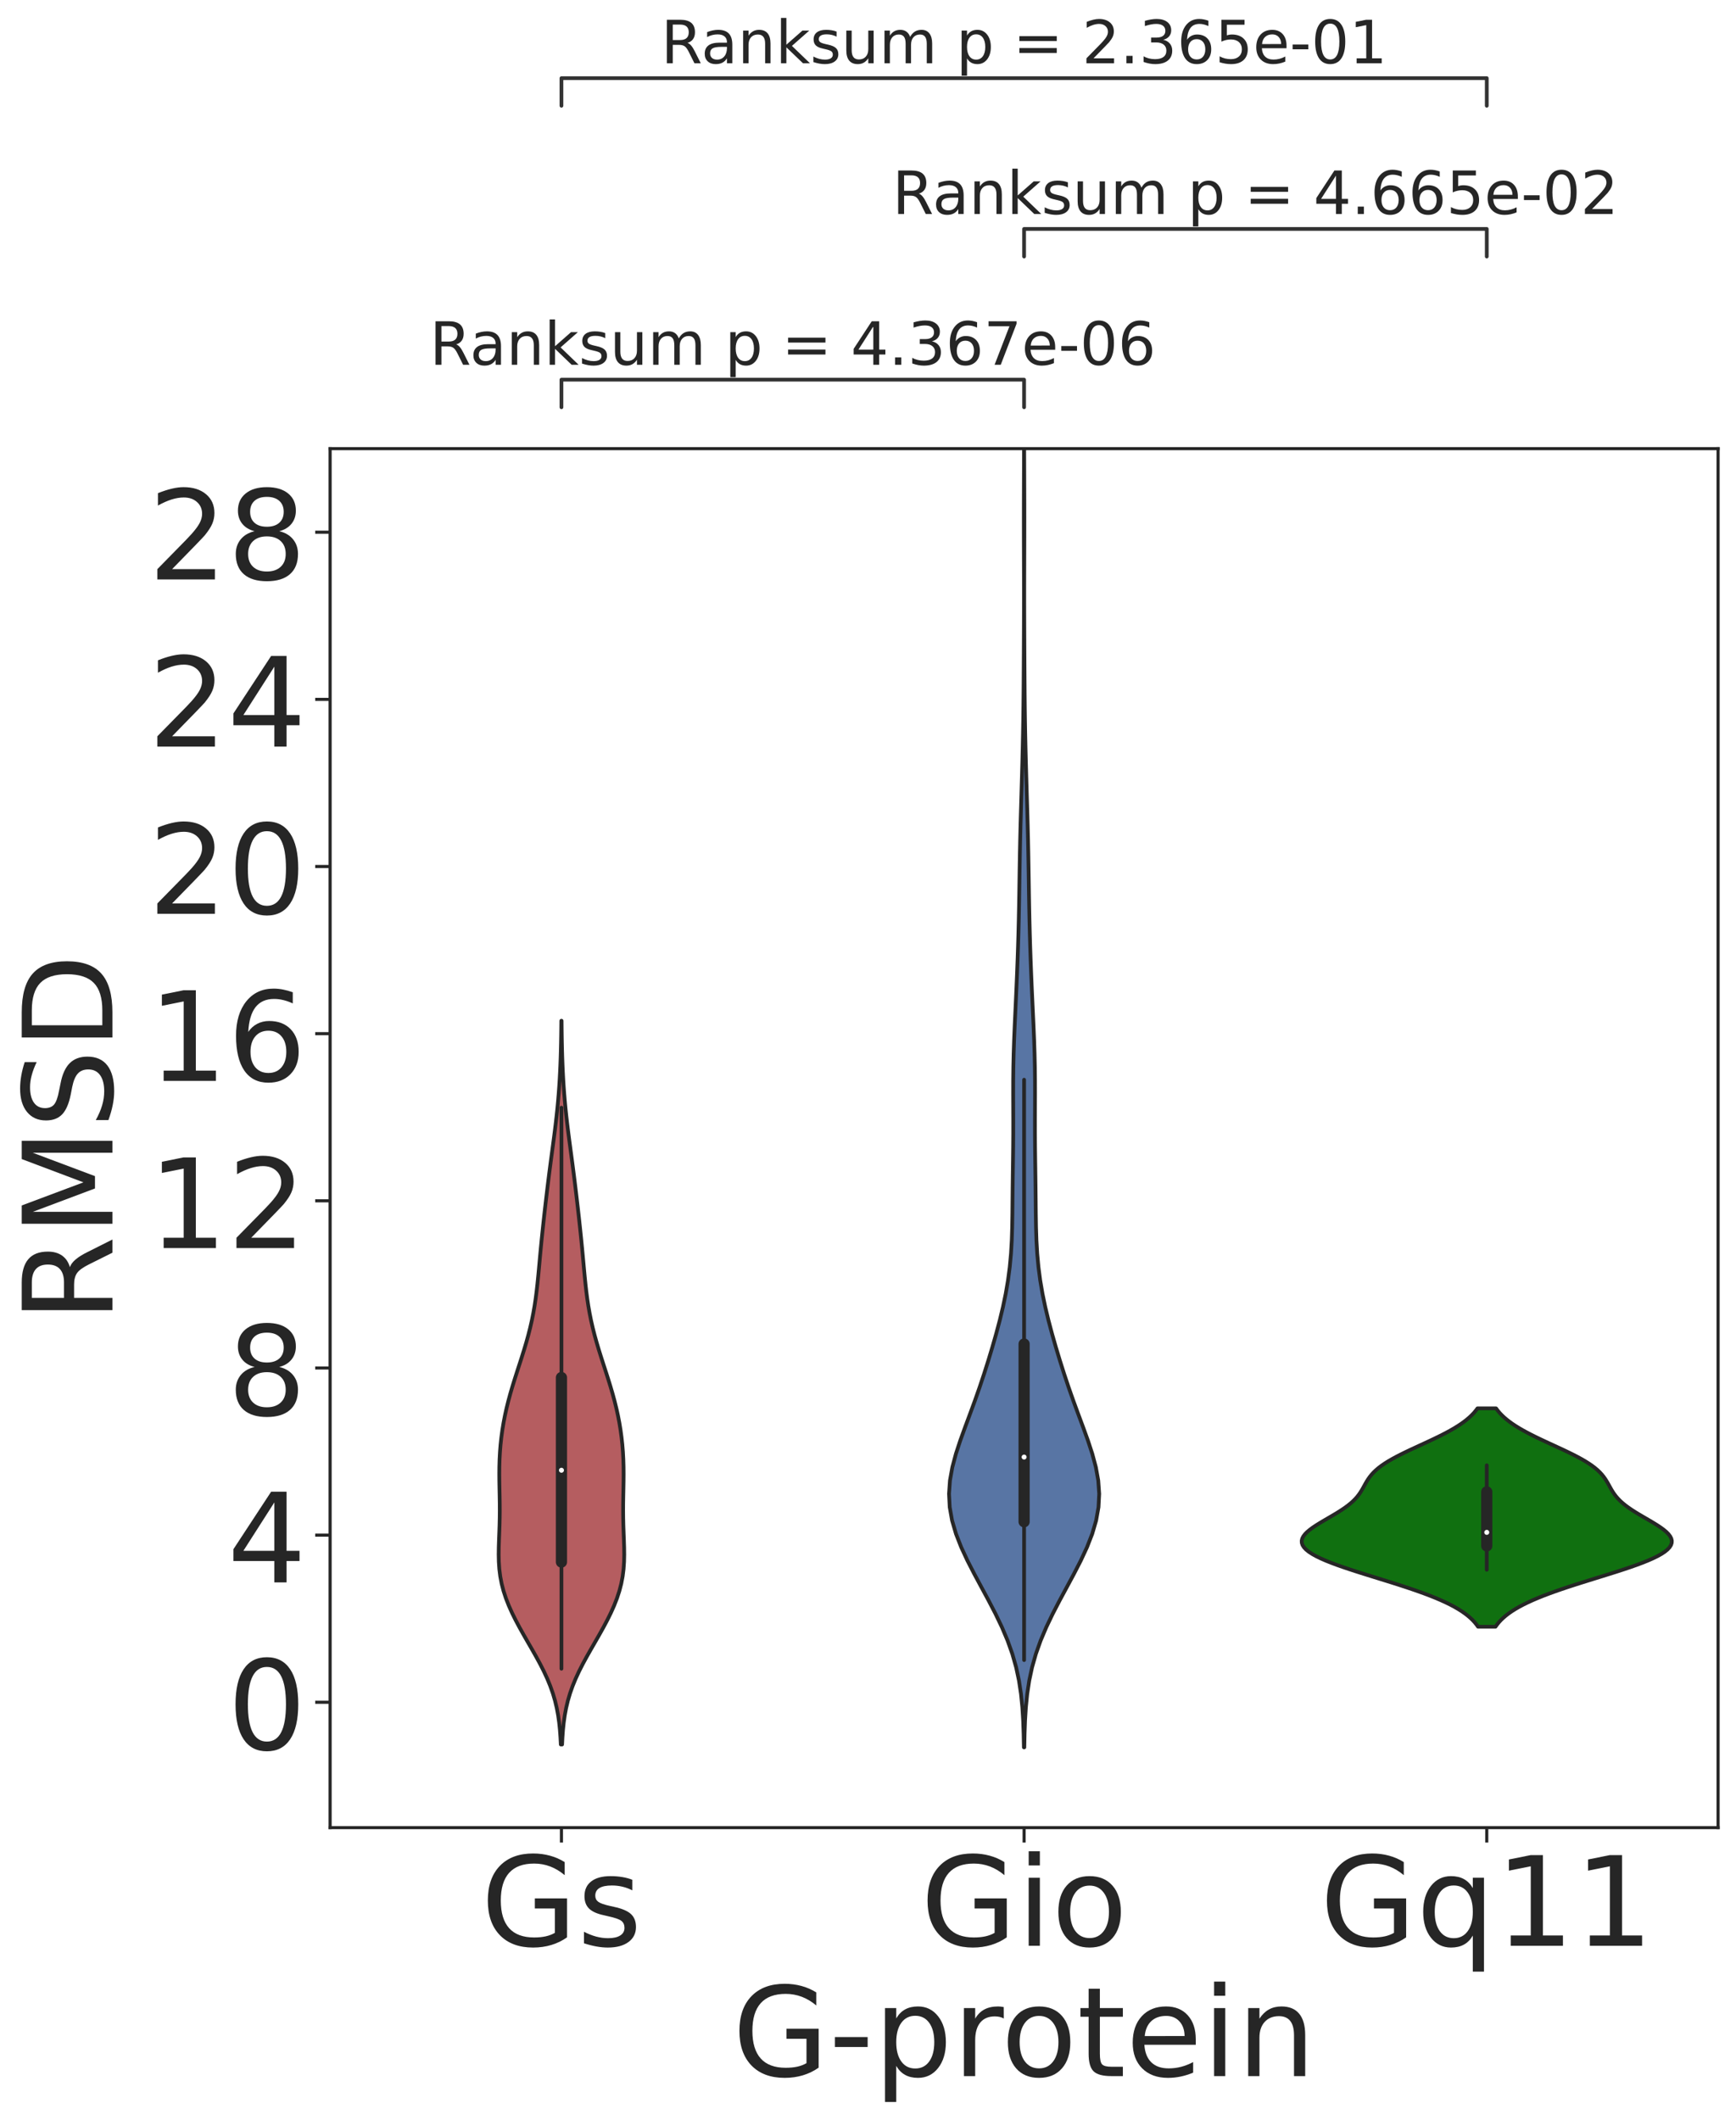 <?xml version="1.0" encoding="utf-8" standalone="no"?>
<!DOCTYPE svg PUBLIC "-//W3C//DTD SVG 1.1//EN"
  "http://www.w3.org/Graphics/SVG/1.1/DTD/svg11.dtd">
<!-- Created with matplotlib (https://matplotlib.org/) -->
<svg height="852.245pt" version="1.1" viewBox="0 0 697.916 852.245" width="697.916pt" xmlns="http://www.w3.org/2000/svg" xmlns:xlink="http://www.w3.org/1999/xlink">
 <defs>
  <style type="text/css">
*{stroke-linecap:butt;stroke-linejoin:round;}
  </style>
 </defs>
 <g id="figure_1">
  <g id="patch_1">
   <path d="M 0 852.245 
L 697.916 852.245 
L 697.916 0 
L 0 0 
z
" style="fill:#ffffff;"/>
  </g>
  <g id="axes_1">
   <g id="patch_2">
    <path d="M 132.716 734.764 
L 690.716 734.764 
L 690.716 180.363 
L 132.716 180.363 
z
" style="fill:#ffffff;"/>
   </g>
   <g id="matplotlib.axis_1">
    <g id="xtick_1">
     <g id="line2d_1">
      <defs>
       <path d="M 0 0 
L 0 6 
" id="m88ffc23255" style="stroke:#262626;stroke-width:1.25;"/>
      </defs>
      <g>
       <use style="fill:#262626;stroke:#262626;stroke-width:1.25;" x="225.716" xlink:href="#m88ffc23255" y="734.764"/>
      </g>
     </g>
     <g id="text_1">
      <!-- Gs -->
      <defs>
       <path d="M 59.516 10.406 
L 59.516 29.984 
L 43.406 29.984 
L 43.406 38.094 
L 69.281 38.094 
L 69.281 6.781 
Q 63.578 2.734 56.688 0.656 
Q 49.812 -1.422 42 -1.422 
Q 24.906 -1.422 15.25 8.562 
Q 5.609 18.562 5.609 36.375 
Q 5.609 54.25 15.25 64.234 
Q 24.906 74.219 42 74.219 
Q 49.125 74.219 55.547 72.453 
Q 61.969 70.703 67.391 67.281 
L 67.391 56.781 
Q 61.922 61.422 55.766 63.766 
Q 49.609 66.109 42.828 66.109 
Q 29.438 66.109 22.719 58.641 
Q 16.016 51.172 16.016 36.375 
Q 16.016 21.625 22.719 14.156 
Q 29.438 6.688 42.828 6.688 
Q 48.047 6.688 52.141 7.594 
Q 56.25 8.5 59.516 10.406 
z
" id="DejaVuSans-71"/>
       <path d="M 44.281 53.078 
L 44.281 44.578 
Q 40.484 46.531 36.375 47.5 
Q 32.281 48.484 27.875 48.484 
Q 21.188 48.484 17.844 46.438 
Q 14.5 44.391 14.5 40.281 
Q 14.5 37.156 16.891 35.375 
Q 19.281 33.594 26.516 31.984 
L 29.594 31.297 
Q 39.156 29.25 43.188 25.516 
Q 47.219 21.781 47.219 15.094 
Q 47.219 7.469 41.188 3.016 
Q 35.156 -1.422 24.609 -1.422 
Q 20.219 -1.422 15.453 -0.562 
Q 10.688 0.297 5.422 2 
L 5.422 11.281 
Q 10.406 8.688 15.234 7.391 
Q 20.062 6.109 24.812 6.109 
Q 31.156 6.109 34.562 8.281 
Q 37.984 10.453 37.984 14.406 
Q 37.984 18.062 35.516 20.016 
Q 33.062 21.969 24.703 23.781 
L 21.578 24.516 
Q 13.234 26.266 9.516 29.906 
Q 5.812 33.547 5.812 39.891 
Q 5.812 47.609 11.281 51.797 
Q 16.75 56 26.812 56 
Q 31.781 56 36.172 55.266 
Q 40.578 54.547 44.281 53.078 
z
" id="DejaVuSans-115"/>
      </defs>
      <g style="fill:#262626;" transform="translate(193.321 782.256)scale(0.5 -0.5)">
       <use xlink:href="#DejaVuSans-71"/>
       <use x="77.49" xlink:href="#DejaVuSans-115"/>
      </g>
     </g>
    </g>
    <g id="xtick_2">
     <g id="line2d_2">
      <g>
       <use style="fill:#262626;stroke:#262626;stroke-width:1.25;" x="411.716" xlink:href="#m88ffc23255" y="734.764"/>
      </g>
     </g>
     <g id="text_2">
      <!-- Gio -->
      <defs>
       <path d="M 9.422 54.688 
L 18.406 54.688 
L 18.406 0 
L 9.422 0 
z
M 9.422 75.984 
L 18.406 75.984 
L 18.406 64.594 
L 9.422 64.594 
z
" id="DejaVuSans-105"/>
       <path d="M 30.609 48.391 
Q 23.391 48.391 19.188 42.75 
Q 14.984 37.109 14.984 27.297 
Q 14.984 17.484 19.156 11.844 
Q 23.344 6.203 30.609 6.203 
Q 37.797 6.203 41.984 11.859 
Q 46.188 17.531 46.188 27.297 
Q 46.188 37.016 41.984 42.703 
Q 37.797 48.391 30.609 48.391 
z
M 30.609 56 
Q 42.328 56 49.016 48.375 
Q 55.719 40.766 55.719 27.297 
Q 55.719 13.875 49.016 6.219 
Q 42.328 -1.422 30.609 -1.422 
Q 18.844 -1.422 12.172 6.219 
Q 5.516 13.875 5.516 27.297 
Q 5.516 40.766 12.172 48.375 
Q 18.844 56 30.609 56 
z
" id="DejaVuSans-111"/>
      </defs>
      <g style="fill:#262626;" transform="translate(370.102 782.256)scale(0.5 -0.5)">
       <use xlink:href="#DejaVuSans-71"/>
       <use x="77.49" xlink:href="#DejaVuSans-105"/>
       <use x="105.273" xlink:href="#DejaVuSans-111"/>
      </g>
     </g>
    </g>
    <g id="xtick_3">
     <g id="line2d_3">
      <g>
       <use style="fill:#262626;stroke:#262626;stroke-width:1.25;" x="597.716" xlink:href="#m88ffc23255" y="734.764"/>
      </g>
     </g>
     <g id="text_3">
      <!-- Gq11 -->
      <defs>
       <path d="M 14.797 27.297 
Q 14.797 17.391 18.875 11.75 
Q 22.953 6.109 30.078 6.109 
Q 37.203 6.109 41.297 11.75 
Q 45.406 17.391 45.406 27.297 
Q 45.406 37.203 41.297 42.844 
Q 37.203 48.484 30.078 48.484 
Q 22.953 48.484 18.875 42.844 
Q 14.797 37.203 14.797 27.297 
z
M 45.406 8.203 
Q 42.578 3.328 38.25 0.953 
Q 33.938 -1.422 27.875 -1.422 
Q 17.969 -1.422 11.734 6.484 
Q 5.516 14.406 5.516 27.297 
Q 5.516 40.188 11.734 48.094 
Q 17.969 56 27.875 56 
Q 33.938 56 38.25 53.625 
Q 42.578 51.266 45.406 46.391 
L 45.406 54.688 
L 54.391 54.688 
L 54.391 -20.797 
L 45.406 -20.797 
z
" id="DejaVuSans-113"/>
       <path d="M 12.406 8.297 
L 28.516 8.297 
L 28.516 63.922 
L 10.984 60.406 
L 10.984 69.391 
L 28.422 72.906 
L 38.281 72.906 
L 38.281 8.297 
L 54.391 8.297 
L 54.391 0 
L 12.406 0 
z
" id="DejaVuSans-49"/>
      </defs>
      <g style="fill:#262626;" transform="translate(530.661 782.256)scale(0.5 -0.5)">
       <use xlink:href="#DejaVuSans-71"/>
       <use x="77.49" xlink:href="#DejaVuSans-113"/>
       <use x="140.967" xlink:href="#DejaVuSans-49"/>
       <use x="204.59" xlink:href="#DejaVuSans-49"/>
      </g>
     </g>
    </g>
    <g id="text_4">
     <!-- G-protein -->
     <defs>
      <path d="M 4.891 31.391 
L 31.203 31.391 
L 31.203 23.391 
L 4.891 23.391 
z
" id="DejaVuSans-45"/>
      <path d="M 18.109 8.203 
L 18.109 -20.797 
L 9.078 -20.797 
L 9.078 54.688 
L 18.109 54.688 
L 18.109 46.391 
Q 20.953 51.266 25.266 53.625 
Q 29.594 56 35.594 56 
Q 45.562 56 51.781 48.094 
Q 58.016 40.188 58.016 27.297 
Q 58.016 14.406 51.781 6.484 
Q 45.562 -1.422 35.594 -1.422 
Q 29.594 -1.422 25.266 0.953 
Q 20.953 3.328 18.109 8.203 
z
M 48.688 27.297 
Q 48.688 37.203 44.609 42.844 
Q 40.531 48.484 33.406 48.484 
Q 26.266 48.484 22.188 42.844 
Q 18.109 37.203 18.109 27.297 
Q 18.109 17.391 22.188 11.75 
Q 26.266 6.109 33.406 6.109 
Q 40.531 6.109 44.609 11.75 
Q 48.688 17.391 48.688 27.297 
z
" id="DejaVuSans-112"/>
      <path d="M 41.109 46.297 
Q 39.594 47.172 37.812 47.578 
Q 36.031 48 33.891 48 
Q 26.266 48 22.188 43.047 
Q 18.109 38.094 18.109 28.812 
L 18.109 0 
L 9.078 0 
L 9.078 54.688 
L 18.109 54.688 
L 18.109 46.188 
Q 20.953 51.172 25.484 53.578 
Q 30.031 56 36.531 56 
Q 37.453 56 38.578 55.875 
Q 39.703 55.766 41.062 55.516 
z
" id="DejaVuSans-114"/>
      <path d="M 18.312 70.219 
L 18.312 54.688 
L 36.812 54.688 
L 36.812 47.703 
L 18.312 47.703 
L 18.312 18.016 
Q 18.312 11.328 20.141 9.422 
Q 21.969 7.516 27.594 7.516 
L 36.812 7.516 
L 36.812 0 
L 27.594 0 
Q 17.188 0 13.234 3.875 
Q 9.281 7.766 9.281 18.016 
L 9.281 47.703 
L 2.688 47.703 
L 2.688 54.688 
L 9.281 54.688 
L 9.281 70.219 
z
" id="DejaVuSans-116"/>
      <path d="M 56.203 29.594 
L 56.203 25.203 
L 14.891 25.203 
Q 15.484 15.922 20.484 11.062 
Q 25.484 6.203 34.422 6.203 
Q 39.594 6.203 44.453 7.469 
Q 49.312 8.734 54.109 11.281 
L 54.109 2.781 
Q 49.266 0.734 44.188 -0.344 
Q 39.109 -1.422 33.891 -1.422 
Q 20.797 -1.422 13.156 6.188 
Q 5.516 13.812 5.516 26.812 
Q 5.516 40.234 12.766 48.109 
Q 20.016 56 32.328 56 
Q 43.359 56 49.781 48.891 
Q 56.203 41.797 56.203 29.594 
z
M 47.219 32.234 
Q 47.125 39.594 43.094 43.984 
Q 39.062 48.391 32.422 48.391 
Q 24.906 48.391 20.391 44.141 
Q 15.875 39.891 15.188 32.172 
z
" id="DejaVuSans-101"/>
      <path d="M 54.891 33.016 
L 54.891 0 
L 45.906 0 
L 45.906 32.719 
Q 45.906 40.484 42.875 44.328 
Q 39.844 48.188 33.797 48.188 
Q 26.516 48.188 22.312 43.547 
Q 18.109 38.922 18.109 30.906 
L 18.109 0 
L 9.078 0 
L 9.078 54.688 
L 18.109 54.688 
L 18.109 46.188 
Q 21.344 51.125 25.703 53.562 
Q 30.078 56 35.797 56 
Q 45.219 56 50.047 50.172 
Q 54.891 44.344 54.891 33.016 
z
" id="DejaVuSans-110"/>
     </defs>
     <g style="fill:#262626;" transform="translate(294.47 834.646)scale(0.5 -0.5)">
      <use xlink:href="#DejaVuSans-71"/>
      <use x="77.49" xlink:href="#DejaVuSans-45"/>
      <use x="113.574" xlink:href="#DejaVuSans-112"/>
      <use x="177.051" xlink:href="#DejaVuSans-114"/>
      <use x="215.914" xlink:href="#DejaVuSans-111"/>
      <use x="277.096" xlink:href="#DejaVuSans-116"/>
      <use x="316.305" xlink:href="#DejaVuSans-101"/>
      <use x="377.828" xlink:href="#DejaVuSans-105"/>
      <use x="405.611" xlink:href="#DejaVuSans-110"/>
     </g>
    </g>
   </g>
   <g id="matplotlib.axis_2">
    <g id="ytick_1">
     <g id="line2d_4">
      <defs>
       <path d="M 0 0 
L -6 0 
" id="m9faa488c0c" style="stroke:#262626;stroke-width:1.25;"/>
      </defs>
      <g>
       <use style="fill:#262626;stroke:#262626;stroke-width:1.25;" x="132.716" xlink:href="#m9faa488c0c" y="684.364"/>
      </g>
     </g>
     <g id="text_5">
      <!-- 0 -->
      <defs>
       <path d="M 31.781 66.406 
Q 24.172 66.406 20.328 58.906 
Q 16.5 51.422 16.5 36.375 
Q 16.5 21.391 20.328 13.891 
Q 24.172 6.391 31.781 6.391 
Q 39.453 6.391 43.281 13.891 
Q 47.125 21.391 47.125 36.375 
Q 47.125 51.422 43.281 58.906 
Q 39.453 66.406 31.781 66.406 
z
M 31.781 74.219 
Q 44.047 74.219 50.516 64.516 
Q 56.984 54.828 56.984 36.375 
Q 56.984 17.969 50.516 8.266 
Q 44.047 -1.422 31.781 -1.422 
Q 19.531 -1.422 13.062 8.266 
Q 6.594 17.969 6.594 36.375 
Q 6.594 54.828 13.062 64.516 
Q 19.531 74.219 31.781 74.219 
z
" id="DejaVuSans-48"/>
      </defs>
      <g style="fill:#262626;" transform="translate(91.403 703.36)scale(0.5 -0.5)">
       <use xlink:href="#DejaVuSans-48"/>
      </g>
     </g>
    </g>
    <g id="ytick_2">
     <g id="line2d_5">
      <g>
       <use style="fill:#262626;stroke:#262626;stroke-width:1.25;" x="132.716" xlink:href="#m9faa488c0c" y="617.163"/>
      </g>
     </g>
     <g id="text_6">
      <!-- 4 -->
      <defs>
       <path d="M 37.797 64.312 
L 12.891 25.391 
L 37.797 25.391 
z
M 35.203 72.906 
L 47.609 72.906 
L 47.609 25.391 
L 58.016 25.391 
L 58.016 17.188 
L 47.609 17.188 
L 47.609 0 
L 37.797 0 
L 37.797 17.188 
L 4.891 17.188 
L 4.891 26.703 
z
" id="DejaVuSans-52"/>
      </defs>
      <g style="fill:#262626;" transform="translate(91.403 636.16)scale(0.5 -0.5)">
       <use xlink:href="#DejaVuSans-52"/>
      </g>
     </g>
    </g>
    <g id="ytick_3">
     <g id="line2d_6">
      <g>
       <use style="fill:#262626;stroke:#262626;stroke-width:1.25;" x="132.716" xlink:href="#m9faa488c0c" y="549.963"/>
      </g>
     </g>
     <g id="text_7">
      <!-- 8 -->
      <defs>
       <path d="M 31.781 34.625 
Q 24.75 34.625 20.719 30.859 
Q 16.703 27.094 16.703 20.516 
Q 16.703 13.922 20.719 10.156 
Q 24.75 6.391 31.781 6.391 
Q 38.812 6.391 42.859 10.172 
Q 46.922 13.969 46.922 20.516 
Q 46.922 27.094 42.891 30.859 
Q 38.875 34.625 31.781 34.625 
z
M 21.922 38.812 
Q 15.578 40.375 12.031 44.719 
Q 8.5 49.078 8.5 55.328 
Q 8.5 64.062 14.719 69.141 
Q 20.953 74.219 31.781 74.219 
Q 42.672 74.219 48.875 69.141 
Q 55.078 64.062 55.078 55.328 
Q 55.078 49.078 51.531 44.719 
Q 48 40.375 41.703 38.812 
Q 48.828 37.156 52.797 32.312 
Q 56.781 27.484 56.781 20.516 
Q 56.781 9.906 50.312 4.234 
Q 43.844 -1.422 31.781 -1.422 
Q 19.734 -1.422 13.25 4.234 
Q 6.781 9.906 6.781 20.516 
Q 6.781 27.484 10.781 32.312 
Q 14.797 37.156 21.922 38.812 
z
M 18.312 54.391 
Q 18.312 48.734 21.844 45.562 
Q 25.391 42.391 31.781 42.391 
Q 38.141 42.391 41.719 45.562 
Q 45.312 48.734 45.312 54.391 
Q 45.312 60.062 41.719 63.234 
Q 38.141 66.406 31.781 66.406 
Q 25.391 66.406 21.844 63.234 
Q 18.312 60.062 18.312 54.391 
z
" id="DejaVuSans-56"/>
      </defs>
      <g style="fill:#262626;" transform="translate(91.403 568.96)scale(0.5 -0.5)">
       <use xlink:href="#DejaVuSans-56"/>
      </g>
     </g>
    </g>
    <g id="ytick_4">
     <g id="line2d_7">
      <g>
       <use style="fill:#262626;stroke:#262626;stroke-width:1.25;" x="132.716" xlink:href="#m9faa488c0c" y="482.764"/>
      </g>
     </g>
     <g id="text_8">
      <!-- 12 -->
      <defs>
       <path d="M 19.188 8.297 
L 53.609 8.297 
L 53.609 0 
L 7.328 0 
L 7.328 8.297 
Q 12.938 14.109 22.625 23.891 
Q 32.328 33.688 34.812 36.531 
Q 39.547 41.844 41.422 45.531 
Q 43.312 49.219 43.312 52.781 
Q 43.312 58.594 39.234 62.25 
Q 35.156 65.922 28.609 65.922 
Q 23.969 65.922 18.812 64.312 
Q 13.672 62.703 7.812 59.422 
L 7.812 69.391 
Q 13.766 71.781 18.938 73 
Q 24.125 74.219 28.422 74.219 
Q 39.75 74.219 46.484 68.547 
Q 53.219 62.891 53.219 53.422 
Q 53.219 48.922 51.531 44.891 
Q 49.859 40.875 45.406 35.406 
Q 44.188 33.984 37.641 27.219 
Q 31.109 20.453 19.188 8.297 
z
" id="DejaVuSans-50"/>
      </defs>
      <g style="fill:#262626;" transform="translate(59.591 501.76)scale(0.5 -0.5)">
       <use xlink:href="#DejaVuSans-49"/>
       <use x="63.623" xlink:href="#DejaVuSans-50"/>
      </g>
     </g>
    </g>
    <g id="ytick_5">
     <g id="line2d_8">
      <g>
       <use style="fill:#262626;stroke:#262626;stroke-width:1.25;" x="132.716" xlink:href="#m9faa488c0c" y="415.563"/>
      </g>
     </g>
     <g id="text_9">
      <!-- 16 -->
      <defs>
       <path d="M 33.016 40.375 
Q 26.375 40.375 22.484 35.828 
Q 18.609 31.297 18.609 23.391 
Q 18.609 15.531 22.484 10.953 
Q 26.375 6.391 33.016 6.391 
Q 39.656 6.391 43.531 10.953 
Q 47.406 15.531 47.406 23.391 
Q 47.406 31.297 43.531 35.828 
Q 39.656 40.375 33.016 40.375 
z
M 52.594 71.297 
L 52.594 62.312 
Q 48.875 64.062 45.094 64.984 
Q 41.312 65.922 37.594 65.922 
Q 27.828 65.922 22.672 59.328 
Q 17.531 52.734 16.797 39.406 
Q 19.672 43.656 24.016 45.922 
Q 28.375 48.188 33.594 48.188 
Q 44.578 48.188 50.953 41.516 
Q 57.328 34.859 57.328 23.391 
Q 57.328 12.156 50.688 5.359 
Q 44.047 -1.422 33.016 -1.422 
Q 20.359 -1.422 13.672 8.266 
Q 6.984 17.969 6.984 36.375 
Q 6.984 53.656 15.188 63.938 
Q 23.391 74.219 37.203 74.219 
Q 40.922 74.219 44.703 73.484 
Q 48.484 72.75 52.594 71.297 
z
" id="DejaVuSans-54"/>
      </defs>
      <g style="fill:#262626;" transform="translate(59.591 434.56)scale(0.5 -0.5)">
       <use xlink:href="#DejaVuSans-49"/>
       <use x="63.623" xlink:href="#DejaVuSans-54"/>
      </g>
     </g>
    </g>
    <g id="ytick_6">
     <g id="line2d_9">
      <g>
       <use style="fill:#262626;stroke:#262626;stroke-width:1.25;" x="132.716" xlink:href="#m9faa488c0c" y="348.363"/>
      </g>
     </g>
     <g id="text_10">
      <!-- 20 -->
      <g style="fill:#262626;" transform="translate(59.591 367.36)scale(0.5 -0.5)">
       <use xlink:href="#DejaVuSans-50"/>
       <use x="63.623" xlink:href="#DejaVuSans-48"/>
      </g>
     </g>
    </g>
    <g id="ytick_7">
     <g id="line2d_10">
      <g>
       <use style="fill:#262626;stroke:#262626;stroke-width:1.25;" x="132.716" xlink:href="#m9faa488c0c" y="281.163"/>
      </g>
     </g>
     <g id="text_11">
      <!-- 24 -->
      <g style="fill:#262626;" transform="translate(59.591 300.16)scale(0.5 -0.5)">
       <use xlink:href="#DejaVuSans-50"/>
       <use x="63.623" xlink:href="#DejaVuSans-52"/>
      </g>
     </g>
    </g>
    <g id="ytick_8">
     <g id="line2d_11">
      <g>
       <use style="fill:#262626;stroke:#262626;stroke-width:1.25;" x="132.716" xlink:href="#m9faa488c0c" y="213.964"/>
      </g>
     </g>
     <g id="text_12">
      <!-- 28 -->
      <g style="fill:#262626;" transform="translate(59.591 232.96)scale(0.5 -0.5)">
       <use xlink:href="#DejaVuSans-50"/>
       <use x="63.623" xlink:href="#DejaVuSans-56"/>
      </g>
     </g>
    </g>
    <g id="text_13">
     <!-- RMSD -->
     <defs>
      <path d="M 44.391 34.188 
Q 47.562 33.109 50.562 29.594 
Q 53.562 26.078 56.594 19.922 
L 66.609 0 
L 56 0 
L 46.688 18.703 
Q 43.062 26.031 39.672 28.422 
Q 36.281 30.812 30.422 30.812 
L 19.672 30.812 
L 19.672 0 
L 9.812 0 
L 9.812 72.906 
L 32.078 72.906 
Q 44.578 72.906 50.734 67.672 
Q 56.891 62.453 56.891 51.906 
Q 56.891 45.016 53.688 40.469 
Q 50.484 35.938 44.391 34.188 
z
M 19.672 64.797 
L 19.672 38.922 
L 32.078 38.922 
Q 39.203 38.922 42.844 42.219 
Q 46.484 45.516 46.484 51.906 
Q 46.484 58.297 42.844 61.547 
Q 39.203 64.797 32.078 64.797 
z
" id="DejaVuSans-82"/>
      <path d="M 9.812 72.906 
L 24.516 72.906 
L 43.109 23.297 
L 61.812 72.906 
L 76.516 72.906 
L 76.516 0 
L 66.891 0 
L 66.891 64.016 
L 48.094 14.016 
L 38.188 14.016 
L 19.391 64.016 
L 19.391 0 
L 9.812 0 
z
" id="DejaVuSans-77"/>
      <path d="M 53.516 70.516 
L 53.516 60.891 
Q 47.906 63.578 42.922 64.891 
Q 37.938 66.219 33.297 66.219 
Q 25.25 66.219 20.875 63.094 
Q 16.5 59.969 16.5 54.203 
Q 16.5 49.359 19.406 46.891 
Q 22.312 44.438 30.422 42.922 
L 36.375 41.703 
Q 47.406 39.594 52.656 34.297 
Q 57.906 29 57.906 20.125 
Q 57.906 9.516 50.797 4.047 
Q 43.703 -1.422 29.984 -1.422 
Q 24.812 -1.422 18.969 -0.25 
Q 13.141 0.922 6.891 3.219 
L 6.891 13.375 
Q 12.891 10.016 18.656 8.297 
Q 24.422 6.594 29.984 6.594 
Q 38.422 6.594 43.016 9.906 
Q 47.609 13.234 47.609 19.391 
Q 47.609 24.75 44.312 27.781 
Q 41.016 30.812 33.5 32.328 
L 27.484 33.5 
Q 16.453 35.688 11.516 40.375 
Q 6.594 45.062 6.594 53.422 
Q 6.594 63.094 13.406 68.656 
Q 20.219 74.219 32.172 74.219 
Q 37.312 74.219 42.625 73.281 
Q 47.953 72.359 53.516 70.516 
z
" id="DejaVuSans-83"/>
      <path d="M 19.672 64.797 
L 19.672 8.109 
L 31.594 8.109 
Q 46.688 8.109 53.688 14.938 
Q 60.688 21.781 60.688 36.531 
Q 60.688 51.172 53.688 57.984 
Q 46.688 64.797 31.594 64.797 
z
M 9.812 72.906 
L 30.078 72.906 
Q 51.266 72.906 61.172 64.094 
Q 71.094 55.281 71.094 36.531 
Q 71.094 17.672 61.125 8.828 
Q 51.172 0 30.078 0 
L 9.812 0 
z
" id="DejaVuSans-68"/>
     </defs>
     <g style="fill:#262626;" transform="translate(45.192 531.626)rotate(-90)scale(0.5 -0.5)">
      <use xlink:href="#DejaVuSans-82"/>
      <use x="69.482" xlink:href="#DejaVuSans-77"/>
      <use x="155.762" xlink:href="#DejaVuSans-83"/>
      <use x="219.238" xlink:href="#DejaVuSans-68"/>
     </g>
    </g>
   </g>
   <g id="PolyCollection_1">
    <defs>
     <path d="M 225.969 -150.913 
L 225.463 -150.913 
L 225.314 -153.852 
L 225.097 -156.791 
L 224.791 -159.73 
L 224.375 -162.669 
L 223.825 -165.608 
L 223.124 -168.547 
L 222.257 -171.486 
L 221.219 -174.425 
L 220.013 -177.364 
L 218.652 -180.303 
L 217.159 -183.242 
L 215.563 -186.18 
L 213.9 -189.119 
L 212.207 -192.058 
L 210.521 -194.997 
L 208.878 -197.936 
L 207.313 -200.875 
L 205.858 -203.814 
L 204.543 -206.753 
L 203.394 -209.692 
L 202.432 -212.631 
L 201.669 -215.57 
L 201.108 -218.509 
L 200.738 -221.448 
L 200.539 -224.387 
L 200.477 -227.326 
L 200.515 -230.265 
L 200.61 -233.204 
L 200.725 -236.143 
L 200.827 -239.082 
L 200.896 -242.021 
L 200.922 -244.959 
L 200.907 -247.898 
L 200.861 -250.837 
L 200.802 -253.776 
L 200.75 -256.715 
L 200.728 -259.654 
L 200.752 -262.593 
L 200.838 -265.532 
L 200.995 -268.471 
L 201.23 -271.41 
L 201.546 -274.349 
L 201.946 -277.288 
L 202.429 -280.227 
L 202.995 -283.166 
L 203.644 -286.105 
L 204.371 -289.044 
L 205.171 -291.983 
L 206.032 -294.922 
L 206.941 -297.861 
L 207.882 -300.8 
L 208.834 -303.739 
L 209.78 -306.677 
L 210.698 -309.616 
L 211.574 -312.555 
L 212.39 -315.494 
L 213.137 -318.433 
L 213.807 -321.372 
L 214.397 -324.311 
L 214.909 -327.25 
L 215.349 -330.189 
L 215.728 -333.128 
L 216.059 -336.067 
L 216.356 -339.006 
L 216.633 -341.945 
L 216.902 -344.884 
L 217.171 -347.823 
L 217.448 -350.762 
L 217.736 -353.701 
L 218.035 -356.64 
L 218.346 -359.579 
L 218.666 -362.518 
L 218.995 -365.457 
L 219.331 -368.395 
L 219.674 -371.334 
L 220.025 -374.273 
L 220.384 -377.212 
L 220.753 -380.151 
L 221.132 -383.09 
L 221.519 -386.029 
L 221.912 -388.968 
L 222.305 -391.907 
L 222.693 -394.846 
L 223.07 -397.785 
L 223.429 -400.724 
L 223.764 -403.663 
L 224.072 -406.602 
L 224.349 -409.541 
L 224.596 -412.48 
L 224.812 -415.419 
L 224.998 -418.358 
L 225.155 -421.297 
L 225.287 -424.236 
L 225.394 -427.174 
L 225.48 -430.113 
L 225.547 -433.052 
L 225.599 -435.991 
L 225.636 -438.93 
L 225.664 -441.869 
L 225.768 -441.869 
L 225.768 -441.869 
L 225.795 -438.93 
L 225.833 -435.991 
L 225.884 -433.052 
L 225.951 -430.113 
L 226.037 -427.174 
L 226.144 -424.236 
L 226.276 -421.297 
L 226.433 -418.358 
L 226.619 -415.419 
L 226.835 -412.48 
L 227.082 -409.541 
L 227.36 -406.602 
L 227.667 -403.663 
L 228.003 -400.724 
L 228.361 -397.785 
L 228.738 -394.846 
L 229.126 -391.907 
L 229.52 -388.968 
L 229.912 -386.029 
L 230.299 -383.09 
L 230.678 -380.151 
L 231.047 -377.212 
L 231.406 -374.273 
L 231.757 -371.334 
L 232.1 -368.395 
L 232.436 -365.457 
L 232.765 -362.518 
L 233.085 -359.579 
L 233.396 -356.64 
L 233.695 -353.701 
L 233.983 -350.762 
L 234.26 -347.823 
L 234.53 -344.884 
L 234.798 -341.945 
L 235.075 -339.006 
L 235.372 -336.067 
L 235.703 -333.128 
L 236.082 -330.189 
L 236.523 -327.25 
L 237.035 -324.311 
L 237.624 -321.372 
L 238.294 -318.433 
L 239.041 -315.494 
L 239.858 -312.555 
L 240.733 -309.616 
L 241.652 -306.677 
L 242.597 -303.739 
L 243.55 -300.8 
L 244.49 -297.861 
L 245.399 -294.922 
L 246.26 -291.983 
L 247.06 -289.044 
L 247.787 -286.105 
L 248.436 -283.166 
L 249.003 -280.227 
L 249.486 -277.288 
L 249.885 -274.349 
L 250.201 -271.41 
L 250.436 -268.471 
L 250.593 -265.532 
L 250.679 -262.593 
L 250.704 -259.654 
L 250.681 -256.715 
L 250.63 -253.776 
L 250.571 -250.837 
L 250.524 -247.898 
L 250.509 -244.959 
L 250.535 -242.021 
L 250.604 -239.082 
L 250.707 -236.143 
L 250.821 -233.204 
L 250.917 -230.265 
L 250.954 -227.326 
L 250.893 -224.387 
L 250.693 -221.448 
L 250.324 -218.509 
L 249.762 -215.57 
L 248.999 -212.631 
L 248.037 -209.692 
L 246.888 -206.753 
L 245.573 -203.814 
L 244.118 -200.875 
L 242.553 -197.936 
L 240.91 -194.997 
L 239.224 -192.058 
L 237.531 -189.119 
L 235.868 -186.18 
L 234.272 -183.242 
L 232.779 -180.303 
L 231.419 -177.364 
L 230.213 -174.425 
L 229.174 -171.486 
L 228.308 -168.547 
L 227.606 -165.608 
L 227.057 -162.669 
L 226.64 -159.73 
L 226.334 -156.791 
L 226.117 -153.852 
L 225.969 -150.913 
z
" id="m4400404259" style="stroke:#262626;stroke-width:1.5;"/>
    </defs>
    <g clip-path="url(#p7aa303212c)">
     <use style="fill:#b55d60;stroke:#262626;stroke-width:1.5;" x="0" xlink:href="#m4400404259" y="852.245"/>
    </g>
   </g>
   <g id="PolyCollection_2">
    <defs>
     <path d="M 411.805 -149.77 
L 411.626 -149.77 
L 411.524 -155.134 
L 411.333 -160.497 
L 411.001 -165.861 
L 410.464 -171.225 
L 409.653 -176.588 
L 408.507 -181.952 
L 406.984 -187.315 
L 405.075 -192.679 
L 402.806 -198.043 
L 400.238 -203.406 
L 397.456 -208.77 
L 394.564 -214.133 
L 391.678 -219.497 
L 388.921 -224.861 
L 386.428 -230.224 
L 384.332 -235.588 
L 382.76 -240.952 
L 381.808 -246.315 
L 381.527 -251.679 
L 381.904 -257.042 
L 382.869 -262.406 
L 384.302 -267.77 
L 386.06 -273.133 
L 388 -278.497 
L 389.997 -283.86 
L 391.963 -289.224 
L 393.848 -294.588 
L 395.638 -299.951 
L 397.339 -305.315 
L 398.957 -310.678 
L 400.49 -316.042 
L 401.917 -321.406 
L 403.205 -326.769 
L 404.322 -332.133 
L 405.239 -337.496 
L 405.944 -342.86 
L 406.44 -348.224 
L 406.753 -353.587 
L 406.924 -358.951 
L 407.008 -364.314 
L 407.057 -369.678 
L 407.109 -375.042 
L 407.176 -380.405 
L 407.252 -385.769 
L 407.316 -391.132 
L 407.352 -396.496 
L 407.356 -401.86 
L 407.339 -407.223 
L 407.322 -412.587 
L 407.332 -417.95 
L 407.391 -423.314 
L 407.51 -428.678 
L 407.688 -434.041 
L 407.91 -439.405 
L 408.156 -444.768 
L 408.407 -450.132 
L 408.65 -455.496 
L 408.877 -460.859 
L 409.084 -466.223 
L 409.268 -471.586 
L 409.428 -476.95 
L 409.561 -482.314 
L 409.67 -487.677 
L 409.761 -493.041 
L 409.842 -498.404 
L 409.926 -503.768 
L 410.02 -509.132 
L 410.131 -514.495 
L 410.261 -519.859 
L 410.407 -525.222 
L 410.564 -530.586 
L 410.723 -535.95 
L 410.878 -541.313 
L 411.025 -546.677 
L 411.157 -552.04 
L 411.27 -557.404 
L 411.363 -562.768 
L 411.435 -568.131 
L 411.488 -573.495 
L 411.528 -578.858 
L 411.56 -584.222 
L 411.589 -589.586 
L 411.615 -594.949 
L 411.638 -600.313 
L 411.655 -605.676 
L 411.664 -611.04 
L 411.663 -616.404 
L 411.654 -621.767 
L 411.639 -627.131 
L 411.623 -632.495 
L 411.611 -637.858 
L 411.607 -643.222 
L 411.612 -648.585 
L 411.625 -653.949 
L 411.644 -659.313 
L 411.664 -664.676 
L 411.681 -670.04 
L 411.695 -675.403 
L 411.704 -680.767 
L 411.727 -680.767 
L 411.727 -680.767 
L 411.736 -675.403 
L 411.75 -670.04 
L 411.768 -664.676 
L 411.787 -659.313 
L 411.806 -653.949 
L 411.819 -648.585 
L 411.824 -643.222 
L 411.82 -637.858 
L 411.808 -632.495 
L 411.792 -627.131 
L 411.777 -621.767 
L 411.768 -616.404 
L 411.767 -611.04 
L 411.776 -605.676 
L 411.793 -600.313 
L 411.816 -594.949 
L 411.842 -589.586 
L 411.871 -584.222 
L 411.903 -578.858 
L 411.943 -573.495 
L 411.996 -568.131 
L 412.068 -562.768 
L 412.161 -557.404 
L 412.275 -552.04 
L 412.407 -546.677 
L 412.553 -541.313 
L 412.708 -535.95 
L 412.868 -530.586 
L 413.024 -525.222 
L 413.17 -519.859 
L 413.3 -514.495 
L 413.412 -509.132 
L 413.506 -503.768 
L 413.589 -498.404 
L 413.67 -493.041 
L 413.761 -487.677 
L 413.87 -482.314 
L 414.004 -476.95 
L 414.163 -471.586 
L 414.347 -466.223 
L 414.554 -460.859 
L 414.781 -455.496 
L 415.024 -450.132 
L 415.275 -444.768 
L 415.522 -439.405 
L 415.744 -434.041 
L 415.921 -428.678 
L 416.041 -423.314 
L 416.1 -417.95 
L 416.11 -412.587 
L 416.093 -407.223 
L 416.075 -401.86 
L 416.079 -396.496 
L 416.115 -391.132 
L 416.179 -385.769 
L 416.255 -380.405 
L 416.322 -375.042 
L 416.374 -369.678 
L 416.423 -364.314 
L 416.507 -358.951 
L 416.678 -353.587 
L 416.991 -348.224 
L 417.488 -342.86 
L 418.192 -337.496 
L 419.11 -332.133 
L 420.226 -326.769 
L 421.515 -321.406 
L 422.941 -316.042 
L 424.474 -310.678 
L 426.093 -305.315 
L 427.793 -299.951 
L 429.583 -294.588 
L 431.468 -289.224 
L 433.434 -283.86 
L 435.432 -278.497 
L 437.371 -273.133 
L 439.13 -267.77 
L 440.563 -262.406 
L 441.527 -257.042 
L 441.904 -251.679 
L 441.623 -246.315 
L 440.671 -240.952 
L 439.099 -235.588 
L 437.004 -230.224 
L 434.51 -224.861 
L 431.753 -219.497 
L 428.867 -214.133 
L 425.975 -208.77 
L 423.193 -203.406 
L 420.625 -198.043 
L 418.356 -192.679 
L 416.447 -187.315 
L 414.924 -181.952 
L 413.778 -176.588 
L 412.967 -171.225 
L 412.43 -165.861 
L 412.098 -160.497 
L 411.907 -155.134 
L 411.805 -149.77 
z
" id="m9a2f73558e" style="stroke:#262626;stroke-width:1.5;"/>
    </defs>
    <g clip-path="url(#p7aa303212c)">
     <use style="fill:#5875a4;stroke:#262626;stroke-width:1.5;" x="0" xlink:href="#m9a2f73558e" y="852.245"/>
    </g>
   </g>
   <g id="PolyCollection_3">
    <defs>
     <path d="M 601.229 -198.254 
L 594.203 -198.254 
L 593.57 -199.141 
L 592.848 -200.028 
L 592.03 -200.915 
L 591.108 -201.801 
L 590.075 -202.688 
L 588.925 -203.575 
L 587.652 -204.462 
L 586.25 -205.348 
L 584.715 -206.235 
L 583.046 -207.122 
L 581.24 -208.009 
L 579.298 -208.895 
L 577.223 -209.782 
L 575.017 -210.669 
L 572.688 -211.556 
L 570.243 -212.443 
L 567.691 -213.329 
L 565.047 -214.216 
L 562.323 -215.103 
L 559.536 -215.99 
L 556.705 -216.876 
L 553.849 -217.763 
L 550.99 -218.65 
L 548.151 -219.537 
L 545.356 -220.423 
L 542.629 -221.31 
L 539.995 -222.197 
L 537.479 -223.084 
L 535.106 -223.971 
L 532.9 -224.857 
L 530.881 -225.744 
L 529.07 -226.631 
L 527.486 -227.518 
L 526.142 -228.404 
L 525.051 -229.291 
L 524.221 -230.178 
L 523.655 -231.065 
L 523.355 -231.951 
L 523.316 -232.838 
L 523.528 -233.725 
L 523.981 -234.612 
L 524.655 -235.499 
L 525.532 -236.385 
L 526.588 -237.272 
L 527.795 -238.159 
L 529.125 -239.046 
L 530.549 -239.932 
L 532.037 -240.819 
L 533.557 -241.706 
L 535.081 -242.593 
L 536.582 -243.479 
L 538.036 -244.366 
L 539.422 -245.253 
L 540.722 -246.14 
L 541.924 -247.026 
L 543.021 -247.913 
L 544.007 -248.8 
L 544.886 -249.687 
L 545.664 -250.574 
L 546.35 -251.46 
L 546.958 -252.347 
L 547.507 -253.234 
L 548.015 -254.121 
L 548.505 -255.007 
L 548.997 -255.894 
L 549.515 -256.781 
L 550.079 -257.668 
L 550.71 -258.554 
L 551.425 -259.441 
L 552.238 -260.328 
L 553.162 -261.215 
L 554.204 -262.102 
L 555.369 -262.988 
L 556.658 -263.875 
L 558.066 -264.762 
L 559.589 -265.649 
L 561.215 -266.535 
L 562.932 -267.422 
L 564.726 -268.309 
L 566.58 -269.196 
L 568.477 -270.082 
L 570.398 -270.969 
L 572.324 -271.856 
L 574.239 -272.743 
L 576.124 -273.629 
L 577.965 -274.516 
L 579.746 -275.403 
L 581.456 -276.29 
L 583.084 -277.177 
L 584.622 -278.063 
L 586.062 -278.95 
L 587.403 -279.837 
L 588.64 -280.724 
L 589.773 -281.61 
L 590.804 -282.497 
L 591.735 -283.384 
L 592.57 -284.271 
L 593.313 -285.157 
L 593.971 -286.044 
L 601.461 -286.044 
L 601.461 -286.044 
L 602.118 -285.157 
L 602.861 -284.271 
L 603.696 -283.384 
L 604.627 -282.497 
L 605.658 -281.61 
L 606.792 -280.724 
L 608.029 -279.837 
L 609.369 -278.95 
L 610.81 -278.063 
L 612.347 -277.177 
L 613.975 -276.29 
L 615.685 -275.403 
L 617.466 -274.516 
L 619.307 -273.629 
L 621.192 -272.743 
L 623.107 -271.856 
L 625.034 -270.969 
L 626.955 -270.082 
L 628.851 -269.196 
L 630.705 -268.309 
L 632.499 -267.422 
L 634.217 -266.535 
L 635.843 -265.649 
L 637.365 -264.762 
L 638.773 -263.875 
L 640.062 -262.988 
L 641.227 -262.102 
L 642.269 -261.215 
L 643.193 -260.328 
L 644.007 -259.441 
L 644.721 -258.554 
L 645.352 -257.668 
L 645.916 -256.781 
L 646.434 -255.894 
L 646.926 -255.007 
L 647.416 -254.121 
L 647.924 -253.234 
L 648.473 -252.347 
L 649.082 -251.46 
L 649.768 -250.574 
L 650.545 -249.687 
L 651.424 -248.8 
L 652.411 -247.913 
L 653.507 -247.026 
L 654.709 -246.14 
L 656.009 -245.253 
L 657.395 -244.366 
L 658.849 -243.479 
L 660.35 -242.593 
L 661.874 -241.706 
L 663.395 -240.819 
L 664.882 -239.932 
L 666.306 -239.046 
L 667.636 -238.159 
L 668.844 -237.272 
L 669.899 -236.385 
L 670.776 -235.499 
L 671.451 -234.612 
L 671.903 -233.725 
L 672.116 -232.838 
L 672.076 -231.951 
L 671.776 -231.065 
L 671.211 -230.178 
L 670.38 -229.291 
L 669.289 -228.404 
L 667.946 -227.518 
L 666.361 -226.631 
L 664.55 -225.744 
L 662.532 -224.857 
L 660.325 -223.971 
L 657.952 -223.084 
L 655.436 -222.197 
L 652.803 -221.31 
L 650.076 -220.423 
L 647.28 -219.537 
L 644.441 -218.65 
L 641.582 -217.763 
L 638.726 -216.876 
L 635.895 -215.99 
L 633.108 -215.103 
L 630.384 -214.216 
L 627.74 -213.329 
L 625.189 -212.443 
L 622.743 -211.556 
L 620.414 -210.669 
L 618.209 -209.782 
L 616.133 -208.895 
L 614.191 -208.009 
L 612.386 -207.122 
L 610.716 -206.235 
L 609.182 -205.348 
L 607.78 -204.462 
L 606.506 -203.575 
L 605.356 -202.688 
L 604.323 -201.801 
L 603.401 -200.915 
L 602.583 -200.028 
L 601.862 -199.141 
L 601.229 -198.254 
z
" id="m641d6013e3" style="stroke:#262626;stroke-width:1.5;"/>
    </defs>
    <g clip-path="url(#p7aa303212c)">
     <use style="fill:#107010;stroke:#262626;stroke-width:1.5;" x="0" xlink:href="#m641d6013e3" y="852.245"/>
    </g>
   </g>
   <g id="line2d_12">
    <path clip-path="url(#p7aa303212c)" d="M 225.716 670.868 
L 225.716 445.311 
" style="fill:none;stroke:#262626;stroke-linecap:round;stroke-width:1.5;"/>
   </g>
   <g id="line2d_13">
    <path clip-path="url(#p7aa303212c)" d="M 225.716 627.993 
L 225.716 553.802 
" style="fill:none;stroke:#262626;stroke-linecap:round;stroke-width:4.5;"/>
   </g>
   <g id="line2d_14">
    <path clip-path="url(#p7aa303212c)" d="M 411.716 667.395 
L 411.716 434.072 
" style="fill:none;stroke:#262626;stroke-linecap:round;stroke-width:1.5;"/>
   </g>
   <g id="line2d_15">
    <path clip-path="url(#p7aa303212c)" d="M 411.716 611.784 
L 411.716 540.324 
" style="fill:none;stroke:#262626;stroke-linecap:round;stroke-width:4.5;"/>
   </g>
   <g id="line2d_16">
    <path clip-path="url(#p7aa303212c)" d="M 597.716 631.096 
L 597.716 589.095 
" style="fill:none;stroke:#262626;stroke-linecap:round;stroke-width:1.5;"/>
   </g>
   <g id="line2d_17">
    <path clip-path="url(#p7aa303212c)" d="M 597.716 621.497 
L 597.716 599.764 
" style="fill:none;stroke:#262626;stroke-linecap:round;stroke-width:4.5;"/>
   </g>
   <g id="line2d_18">
    <path d="M 225.716 163.732 
L 225.716 152.643 
L 411.716 152.643 
L 411.716 163.732 
" style="fill:none;stroke:#333333;stroke-linecap:round;stroke-width:1.5;"/>
   </g>
   <g id="line2d_19">
    <path d="M 411.716 103.124 
L 411.716 92.035 
L 597.716 92.035 
L 597.716 103.124 
" style="fill:none;stroke:#333333;stroke-linecap:round;stroke-width:1.5;"/>
   </g>
   <g id="line2d_20">
    <path d="M 225.716 42.516 
L 225.716 31.427 
L 597.716 31.427 
L 597.716 42.516 
" style="fill:none;stroke:#333333;stroke-linecap:round;stroke-width:1.5;"/>
   </g>
   <g id="patch_3">
    <path d="M 132.716 734.764 
L 132.716 180.363 
" style="fill:none;stroke:#262626;stroke-linecap:square;stroke-linejoin:miter;stroke-width:1.25;"/>
   </g>
   <g id="patch_4">
    <path d="M 690.716 734.764 
L 690.716 180.363 
" style="fill:none;stroke:#262626;stroke-linecap:square;stroke-linejoin:miter;stroke-width:1.25;"/>
   </g>
   <g id="patch_5">
    <path d="M 132.716 734.764 
L 690.716 734.764 
" style="fill:none;stroke:#262626;stroke-linecap:square;stroke-linejoin:miter;stroke-width:1.25;"/>
   </g>
   <g id="patch_6">
    <path d="M 132.716 180.363 
L 690.716 180.363 
" style="fill:none;stroke:#262626;stroke-linecap:square;stroke-linejoin:miter;stroke-width:1.25;"/>
   </g>
   <g id="PathCollection_1">
    <defs>
     <path d="M 0 1.5 
C 0.398 1.5 0.779 1.342 1.061 1.061 
C 1.342 0.779 1.5 0.398 1.5 0 
C 1.5 -0.398 1.342 -0.779 1.061 -1.061 
C 0.779 -1.342 0.398 -1.5 0 -1.5 
C -0.398 -1.5 -0.779 -1.342 -1.061 -1.061 
C -1.342 -0.779 -1.5 -0.398 -1.5 0 
C -1.5 0.398 -1.342 0.779 -1.061 1.061 
C -0.779 1.342 -0.398 1.5 0 1.5 
z
" id="m6a97179030" style="stroke:#262626;"/>
    </defs>
    <g clip-path="url(#p7aa303212c)">
     <use style="fill:#ffffff;stroke:#262626;" x="225.716" xlink:href="#m6a97179030" y="591.079"/>
    </g>
   </g>
   <g id="PathCollection_2">
    <g clip-path="url(#p7aa303212c)">
     <use style="fill:#ffffff;stroke:#262626;" x="411.716" xlink:href="#m6a97179030" y="585.78"/>
    </g>
   </g>
   <g id="PathCollection_3">
    <g clip-path="url(#p7aa303212c)">
     <use style="fill:#ffffff;stroke:#262626;" x="597.716" xlink:href="#m6a97179030" y="616.047"/>
    </g>
   </g>
   <g id="text_14">
    <!-- Ranksum p = 4.367e-06 -->
    <defs>
     <path d="M 34.281 27.484 
Q 23.391 27.484 19.188 25 
Q 14.984 22.516 14.984 16.5 
Q 14.984 11.719 18.141 8.906 
Q 21.297 6.109 26.703 6.109 
Q 34.188 6.109 38.703 11.406 
Q 43.219 16.703 43.219 25.484 
L 43.219 27.484 
z
M 52.203 31.203 
L 52.203 0 
L 43.219 0 
L 43.219 8.297 
Q 40.141 3.328 35.547 0.953 
Q 30.953 -1.422 24.312 -1.422 
Q 15.922 -1.422 10.953 3.297 
Q 6 8.016 6 15.922 
Q 6 25.141 12.172 29.828 
Q 18.359 34.516 30.609 34.516 
L 43.219 34.516 
L 43.219 35.406 
Q 43.219 41.609 39.141 45 
Q 35.062 48.391 27.688 48.391 
Q 23 48.391 18.547 47.266 
Q 14.109 46.141 10.016 43.891 
L 10.016 52.203 
Q 14.938 54.109 19.578 55.047 
Q 24.219 56 28.609 56 
Q 40.484 56 46.344 49.844 
Q 52.203 43.703 52.203 31.203 
z
" id="DejaVuSans-97"/>
     <path d="M 9.078 75.984 
L 18.109 75.984 
L 18.109 31.109 
L 44.922 54.688 
L 56.391 54.688 
L 27.391 29.109 
L 57.625 0 
L 45.906 0 
L 18.109 26.703 
L 18.109 0 
L 9.078 0 
z
" id="DejaVuSans-107"/>
     <path d="M 8.5 21.578 
L 8.5 54.688 
L 17.484 54.688 
L 17.484 21.922 
Q 17.484 14.156 20.5 10.266 
Q 23.531 6.391 29.594 6.391 
Q 36.859 6.391 41.078 11.031 
Q 45.312 15.672 45.312 23.688 
L 45.312 54.688 
L 54.297 54.688 
L 54.297 0 
L 45.312 0 
L 45.312 8.406 
Q 42.047 3.422 37.719 1 
Q 33.406 -1.422 27.688 -1.422 
Q 18.266 -1.422 13.375 4.438 
Q 8.5 10.297 8.5 21.578 
z
M 31.109 56 
z
" id="DejaVuSans-117"/>
     <path d="M 52 44.188 
Q 55.375 50.25 60.062 53.125 
Q 64.75 56 71.094 56 
Q 79.641 56 84.281 50.016 
Q 88.922 44.047 88.922 33.016 
L 88.922 0 
L 79.891 0 
L 79.891 32.719 
Q 79.891 40.578 77.094 44.375 
Q 74.312 48.188 68.609 48.188 
Q 61.625 48.188 57.562 43.547 
Q 53.516 38.922 53.516 30.906 
L 53.516 0 
L 44.484 0 
L 44.484 32.719 
Q 44.484 40.625 41.703 44.406 
Q 38.922 48.188 33.109 48.188 
Q 26.219 48.188 22.156 43.531 
Q 18.109 38.875 18.109 30.906 
L 18.109 0 
L 9.078 0 
L 9.078 54.688 
L 18.109 54.688 
L 18.109 46.188 
Q 21.188 51.219 25.484 53.609 
Q 29.781 56 35.688 56 
Q 41.656 56 45.828 52.969 
Q 50 49.953 52 44.188 
z
" id="DejaVuSans-109"/>
     <path id="DejaVuSans-32"/>
     <path d="M 10.594 45.406 
L 73.188 45.406 
L 73.188 37.203 
L 10.594 37.203 
z
M 10.594 25.484 
L 73.188 25.484 
L 73.188 17.188 
L 10.594 17.188 
z
" id="DejaVuSans-61"/>
     <path d="M 10.688 12.406 
L 21 12.406 
L 21 0 
L 10.688 0 
z
" id="DejaVuSans-46"/>
     <path d="M 40.578 39.312 
Q 47.656 37.797 51.625 33 
Q 55.609 28.219 55.609 21.188 
Q 55.609 10.406 48.188 4.484 
Q 40.766 -1.422 27.094 -1.422 
Q 22.516 -1.422 17.656 -0.516 
Q 12.797 0.391 7.625 2.203 
L 7.625 11.719 
Q 11.719 9.328 16.594 8.109 
Q 21.484 6.891 26.812 6.891 
Q 36.078 6.891 40.938 10.547 
Q 45.797 14.203 45.797 21.188 
Q 45.797 27.641 41.281 31.266 
Q 36.766 34.906 28.719 34.906 
L 20.219 34.906 
L 20.219 43.016 
L 29.109 43.016 
Q 36.375 43.016 40.234 45.922 
Q 44.094 48.828 44.094 54.297 
Q 44.094 59.906 40.109 62.906 
Q 36.141 65.922 28.719 65.922 
Q 24.656 65.922 20.016 65.031 
Q 15.375 64.156 9.812 62.312 
L 9.812 71.094 
Q 15.438 72.656 20.344 73.438 
Q 25.25 74.219 29.594 74.219 
Q 40.828 74.219 47.359 69.109 
Q 53.906 64.016 53.906 55.328 
Q 53.906 49.266 50.438 45.094 
Q 46.969 40.922 40.578 39.312 
z
" id="DejaVuSans-51"/>
     <path d="M 8.203 72.906 
L 55.078 72.906 
L 55.078 68.703 
L 28.609 0 
L 18.312 0 
L 43.219 64.594 
L 8.203 64.594 
z
" id="DejaVuSans-55"/>
    </defs>
    <g style="fill:#262626;" transform="translate(172.743 146.652)scale(0.24 -0.24)">
     <use xlink:href="#DejaVuSans-82"/>
     <use x="67.232" xlink:href="#DejaVuSans-97"/>
     <use x="128.512" xlink:href="#DejaVuSans-110"/>
     <use x="191.891" xlink:href="#DejaVuSans-107"/>
     <use x="249.801" xlink:href="#DejaVuSans-115"/>
     <use x="301.9" xlink:href="#DejaVuSans-117"/>
     <use x="365.279" xlink:href="#DejaVuSans-109"/>
     <use x="462.691" xlink:href="#DejaVuSans-32"/>
     <use x="494.479" xlink:href="#DejaVuSans-112"/>
     <use x="557.955" xlink:href="#DejaVuSans-32"/>
     <use x="589.742" xlink:href="#DejaVuSans-61"/>
     <use x="673.531" xlink:href="#DejaVuSans-32"/>
     <use x="705.318" xlink:href="#DejaVuSans-52"/>
     <use x="768.941" xlink:href="#DejaVuSans-46"/>
     <use x="800.729" xlink:href="#DejaVuSans-51"/>
     <use x="864.352" xlink:href="#DejaVuSans-54"/>
     <use x="927.975" xlink:href="#DejaVuSans-55"/>
     <use x="991.598" xlink:href="#DejaVuSans-101"/>
     <use x="1053.121" xlink:href="#DejaVuSans-45"/>
     <use x="1089.205" xlink:href="#DejaVuSans-48"/>
     <use x="1152.828" xlink:href="#DejaVuSans-54"/>
    </g>
   </g>
   <g id="text_15">
    <!-- Ranksum p = 4.665e-02 -->
    <defs>
     <path d="M 10.797 72.906 
L 49.516 72.906 
L 49.516 64.594 
L 19.828 64.594 
L 19.828 46.734 
Q 21.969 47.469 24.109 47.828 
Q 26.266 48.188 28.422 48.188 
Q 40.625 48.188 47.75 41.5 
Q 54.891 34.812 54.891 23.391 
Q 54.891 11.625 47.562 5.094 
Q 40.234 -1.422 26.906 -1.422 
Q 22.312 -1.422 17.547 -0.641 
Q 12.797 0.141 7.719 1.703 
L 7.719 11.625 
Q 12.109 9.234 16.797 8.062 
Q 21.484 6.891 26.703 6.891 
Q 35.156 6.891 40.078 11.328 
Q 45.016 15.766 45.016 23.391 
Q 45.016 31 40.078 35.438 
Q 35.156 39.891 26.703 39.891 
Q 22.75 39.891 18.812 39.016 
Q 14.891 38.141 10.797 36.281 
z
" id="DejaVuSans-53"/>
    </defs>
    <g style="fill:#262626;" transform="translate(358.743 86.044)scale(0.24 -0.24)">
     <use xlink:href="#DejaVuSans-82"/>
     <use x="67.232" xlink:href="#DejaVuSans-97"/>
     <use x="128.512" xlink:href="#DejaVuSans-110"/>
     <use x="191.891" xlink:href="#DejaVuSans-107"/>
     <use x="249.801" xlink:href="#DejaVuSans-115"/>
     <use x="301.9" xlink:href="#DejaVuSans-117"/>
     <use x="365.279" xlink:href="#DejaVuSans-109"/>
     <use x="462.691" xlink:href="#DejaVuSans-32"/>
     <use x="494.479" xlink:href="#DejaVuSans-112"/>
     <use x="557.955" xlink:href="#DejaVuSans-32"/>
     <use x="589.742" xlink:href="#DejaVuSans-61"/>
     <use x="673.531" xlink:href="#DejaVuSans-32"/>
     <use x="705.318" xlink:href="#DejaVuSans-52"/>
     <use x="768.941" xlink:href="#DejaVuSans-46"/>
     <use x="800.729" xlink:href="#DejaVuSans-54"/>
     <use x="864.352" xlink:href="#DejaVuSans-54"/>
     <use x="927.975" xlink:href="#DejaVuSans-53"/>
     <use x="991.598" xlink:href="#DejaVuSans-101"/>
     <use x="1053.121" xlink:href="#DejaVuSans-45"/>
     <use x="1089.205" xlink:href="#DejaVuSans-48"/>
     <use x="1152.828" xlink:href="#DejaVuSans-50"/>
    </g>
   </g>
   <g id="text_16">
    <!-- Ranksum p = 2.365e-01 -->
    <g style="fill:#262626;" transform="translate(265.743 25.436)scale(0.24 -0.24)">
     <use xlink:href="#DejaVuSans-82"/>
     <use x="67.232" xlink:href="#DejaVuSans-97"/>
     <use x="128.512" xlink:href="#DejaVuSans-110"/>
     <use x="191.891" xlink:href="#DejaVuSans-107"/>
     <use x="249.801" xlink:href="#DejaVuSans-115"/>
     <use x="301.9" xlink:href="#DejaVuSans-117"/>
     <use x="365.279" xlink:href="#DejaVuSans-109"/>
     <use x="462.691" xlink:href="#DejaVuSans-32"/>
     <use x="494.479" xlink:href="#DejaVuSans-112"/>
     <use x="557.955" xlink:href="#DejaVuSans-32"/>
     <use x="589.742" xlink:href="#DejaVuSans-61"/>
     <use x="673.531" xlink:href="#DejaVuSans-32"/>
     <use x="705.318" xlink:href="#DejaVuSans-50"/>
     <use x="768.941" xlink:href="#DejaVuSans-46"/>
     <use x="800.729" xlink:href="#DejaVuSans-51"/>
     <use x="864.352" xlink:href="#DejaVuSans-54"/>
     <use x="927.975" xlink:href="#DejaVuSans-53"/>
     <use x="991.598" xlink:href="#DejaVuSans-101"/>
     <use x="1053.121" xlink:href="#DejaVuSans-45"/>
     <use x="1089.205" xlink:href="#DejaVuSans-48"/>
     <use x="1152.828" xlink:href="#DejaVuSans-49"/>
    </g>
   </g>
  </g>
 </g>
 <defs>
  <clipPath id="p7aa303212c">
   <rect height="554.4" width="558" x="132.716" y="180.363"/>
  </clipPath>
 </defs>
</svg>
